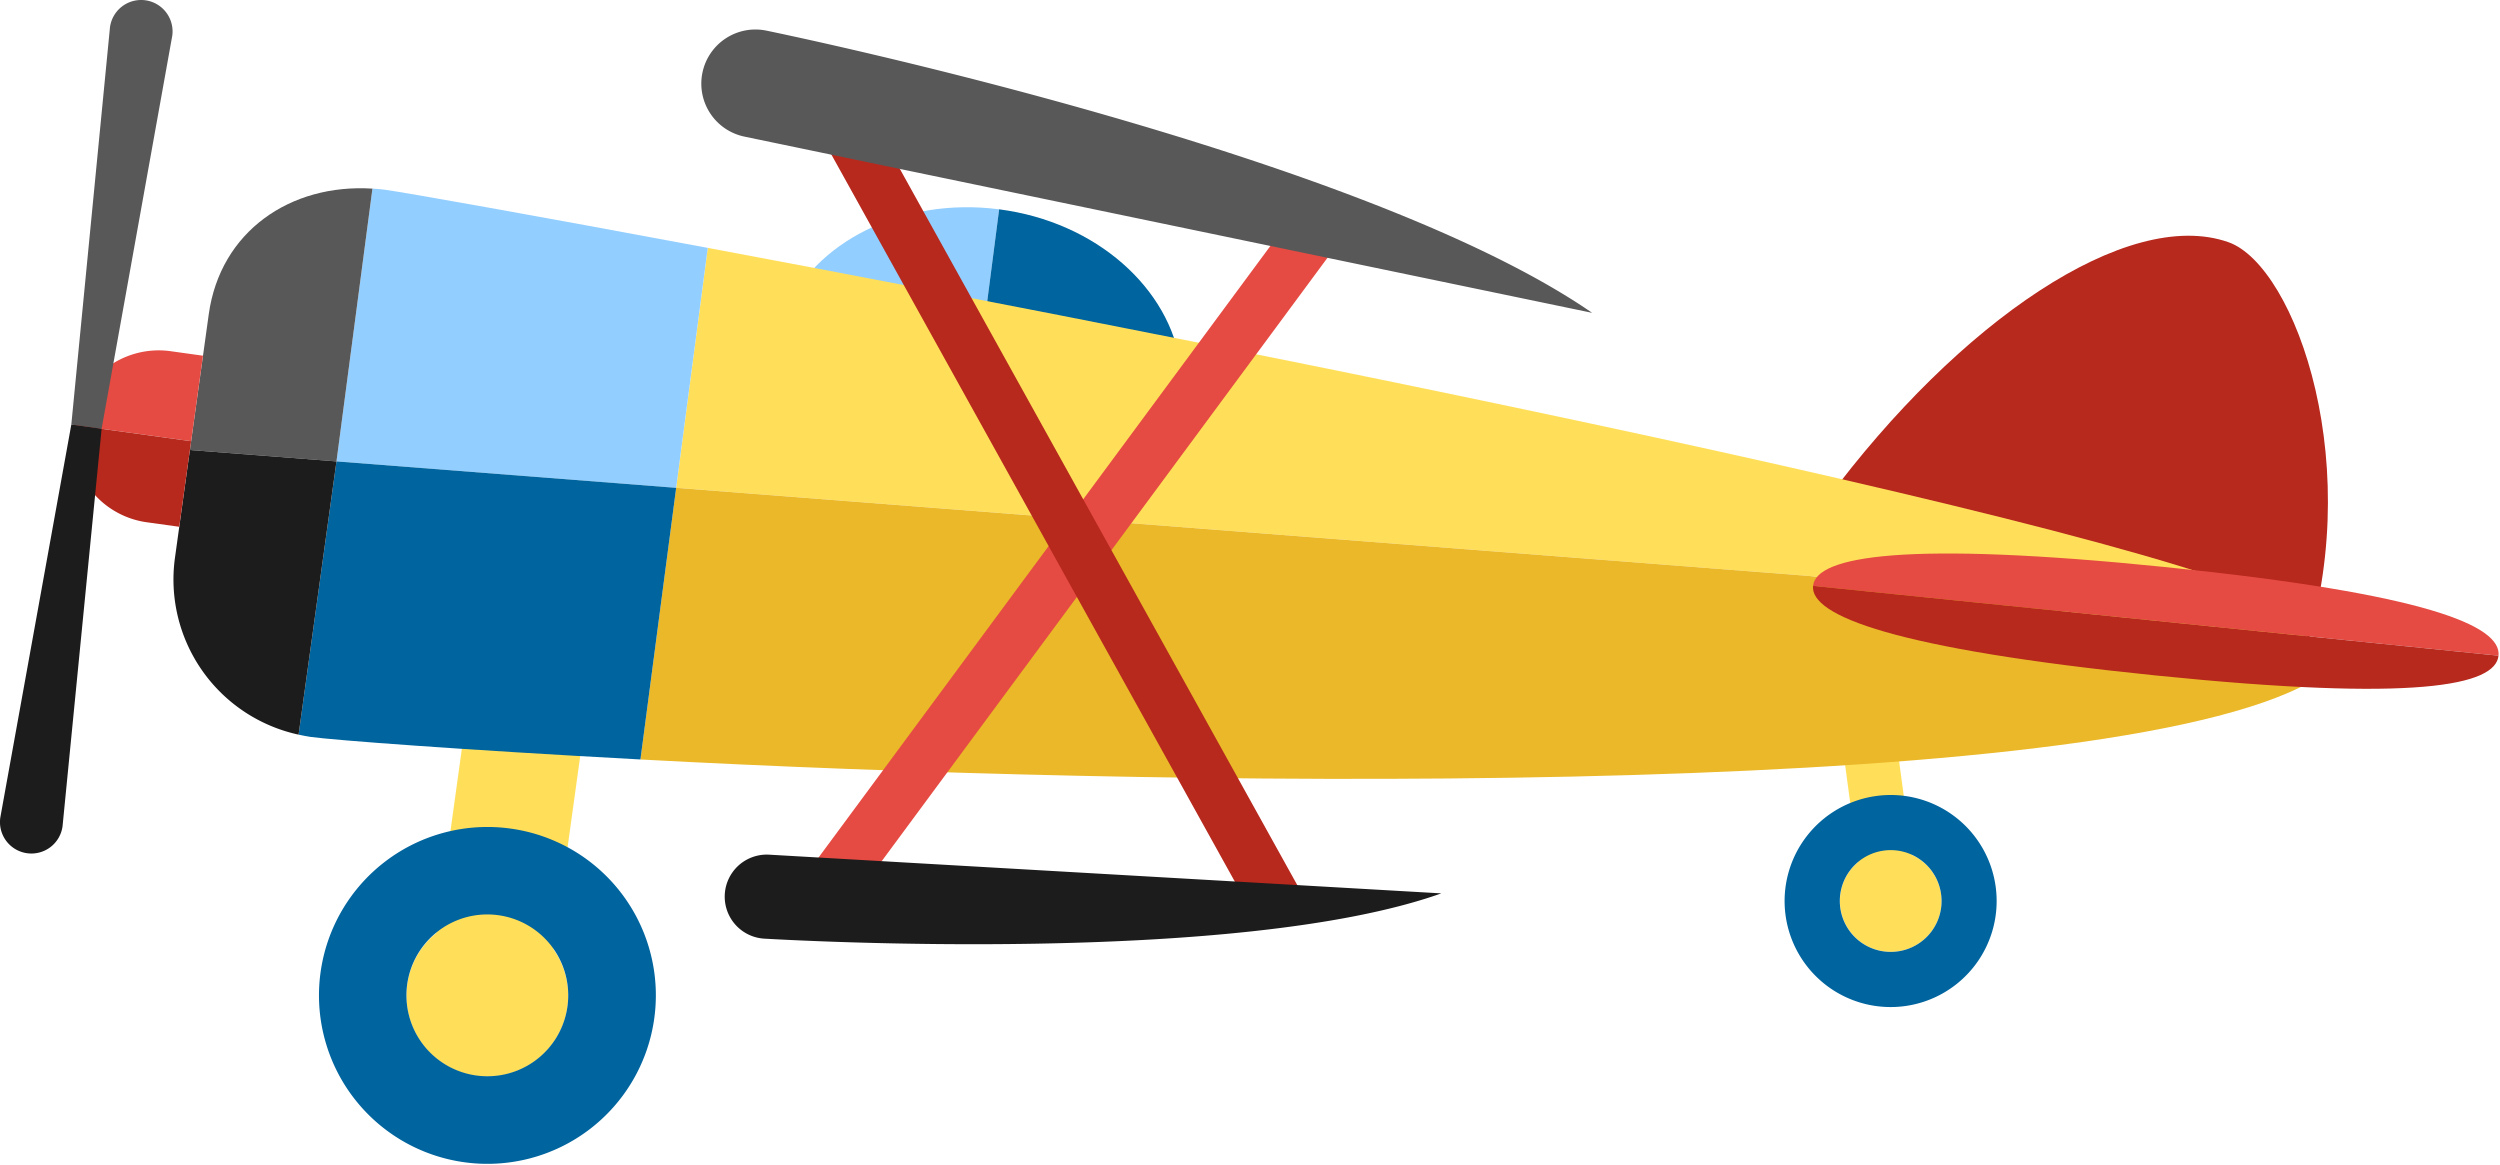 <svg xmlns="http://www.w3.org/2000/svg" xmlns:xlink="http://www.w3.org/1999/xlink" width="541" height="252" viewBox="0 0 541 252"><defs><clipPath id="b"><rect width="541" height="252"/></clipPath></defs><g id="a" clip-path="url(#b)"><g transform="translate(-329.334 -86.596)"><g transform="translate(329.334 86.596)"><path d="M275.09,108.724l42.961,5.579,3.667-28.314C300.714,83.263,281.6,93.1,275.09,108.724Z" transform="translate(-105.501 -40.693)" fill="#92ceff"/><path d="M290.4,85.659l-3.667,28.314,42.95,5.571C327.393,102.79,311.436,88.382,290.4,85.659Z" transform="translate(-74.183 -40.362)" fill="#00649e"/><path d="M423.19,88.6c-21.846-7.682-58.288,17.179-86.926,55.757l102.492,36.014C453.659,137.949,437.746,93.726,423.19,88.6Z" transform="translate(59.031 -36.195)" fill="#b7281d"/><path d="M281.262,110.745a12.8,12.8,0,0,0-14.426,10.921l-7.42,53.458a17.5,17.5,0,1,0,25.355,3.505l7.409-53.458A12.785,12.785,0,0,0,281.262,110.745Z" transform="translate(-165.002 26.78)" fill="#ffdf5a"/><path d="M359.785,163.159a10.987,10.987,0,0,0-6.368-8.538l-5.051-37.6a5.845,5.845,0,1,0-11.585,1.568l5.051,37.586a11,11,0,1,0,17.954,6.981Z" transform="translate(60.274 30.363)" fill="#ffdf5a"/><path d="M275.627,87.921l-6.844,51.927,245.094,19.064,107.628,14.932.55-3.94C624.022,155.669,395.1,110.276,275.627,87.921Z" transform="translate(-122.464 -34.279)" fill="#ffdf5a"/><path d="M256.645,84.445l-7.785,59.033,73.507,5.719,6.844-51.927c-38.312-7.165-65.4-11.965-69.969-12.6C258.368,84.548,257.508,84.5,256.645,84.445Z" transform="translate(-176.048 -43.627)" fill="#92ceff"/><path d="M274.418,102l-7.73,58.778c108.964,5.881,308.651,9.228,359.3-15.681l1.147-9.1L519.512,121.059Z" transform="translate(-128.098 3.574)" fill="#eab828"/><path d="M254.839,100.445l-8.2,59.125c.852.181,1.686.354,2.564.487,4.951.694,32.409,2.786,71.415,4.885l7.73-58.778Z" transform="translate(-182.027 -0.594)" fill="#00649e"/><path d="M279.764,84.505c-17.776-1.122-32.94,9.279-35.423,27.2l-4.077,29.369,31.715,2.465Z" transform="translate(-199.168 -43.688)" fill="#595858"/><path d="M266.375,161.367l8.2-59.125-31.715-2.465-3.232,23.311A34.35,34.35,0,0,0,266.375,161.367Z" transform="translate(-201.765 -2.391)" fill="#1c1c1c"/><path d="M411.893,108.8c-56.443-5.745-75.765-2.413-76.429,4.059L483.8,127.962C484.46,121.509,468.348,114.569,411.893,108.8Z" transform="translate(56.879 13.931)" fill="#e54b42"/><path d="M409.533,127.116c56.428,5.759,73.614,2.206,74.275-4.265L335.476,107.746C334.83,114.2,353.079,121.368,409.533,127.116Z" transform="translate(56.867 19.042)" fill="#b7281d"/><path d="M261.512,95.089l-7.014-.978a18.689,18.689,0,0,0-21.082,15.946l25.532,3.535Z" transform="translate(-217.586 -18.114)" fill="#e54b42"/><path d="M249.49,119.377l7.01.974,2.579-18.514L233.548,98.3A18.679,18.679,0,0,0,249.49,119.377Z" transform="translate(-217.718 -6.358)" fill="#b7281d"/><path d="M239.868,166.171l15.286-85.048a6.8,6.8,0,0,0-13.474-1.878l-8.372,86.019Z" transform="translate(-217.876 -73.382)" fill="#595858"/><path d="M251.117,99.193,242.661,185.2a6.8,6.8,0,1,1-13.471-1.867l15.367-85.052Z" transform="translate(-229.125 -6.404)" fill="#1c1c1c"/><g transform="translate(171.498 45.634)"><rect width="183.464" height="11.464" transform="matrix(0.594, -0.804, 0.804, 0.594, 0, 147.561)" fill="#e54b42"/></g><g transform="translate(179.056 26.347)"><rect width="11.454" height="190.611" transform="matrix(0.874, -0.485, 0.485, 0.874, 0, 5.559)" fill="#b7281d"/></g><path d="M463.02,136.426,279.6,98.294a11.711,11.711,0,1,1,4.756-22.934C290.691,76.684,413.436,102.2,463.02,136.426Z" transform="translate(-118.479 -68.726)" fill="#595858"/><path d="M426.7,131.9l-145.45-8.375a9.1,9.1,0,0,0-1.048,18.175C285.232,141.98,382.559,147.6,426.7,131.9Z" transform="translate(-114.794 61.426)" fill="#1c1c1c"/><path d="M289.285,122.237A36.448,36.448,0,1,0,320.4,163.346,36.421,36.421,0,0,0,289.285,122.237Zm-7.4,53.432a17.506,17.506,0,1,1,19.735-14.935A17.488,17.488,0,0,1,281.888,175.669Z" transform="translate(-178.822 57.065)" fill="#00649e"/><path d="M353.693,120.216A22.943,22.943,0,1,0,379.476,139.9,22.923,22.923,0,0,0,353.693,120.216Zm4.523,33.649a11.011,11.011,0,1,1,9.449-12.371A10.994,10.994,0,0,1,358.217,153.865Z" transform="translate(52.394 52.027)" fill="#00649e"/></g></g></g></svg>